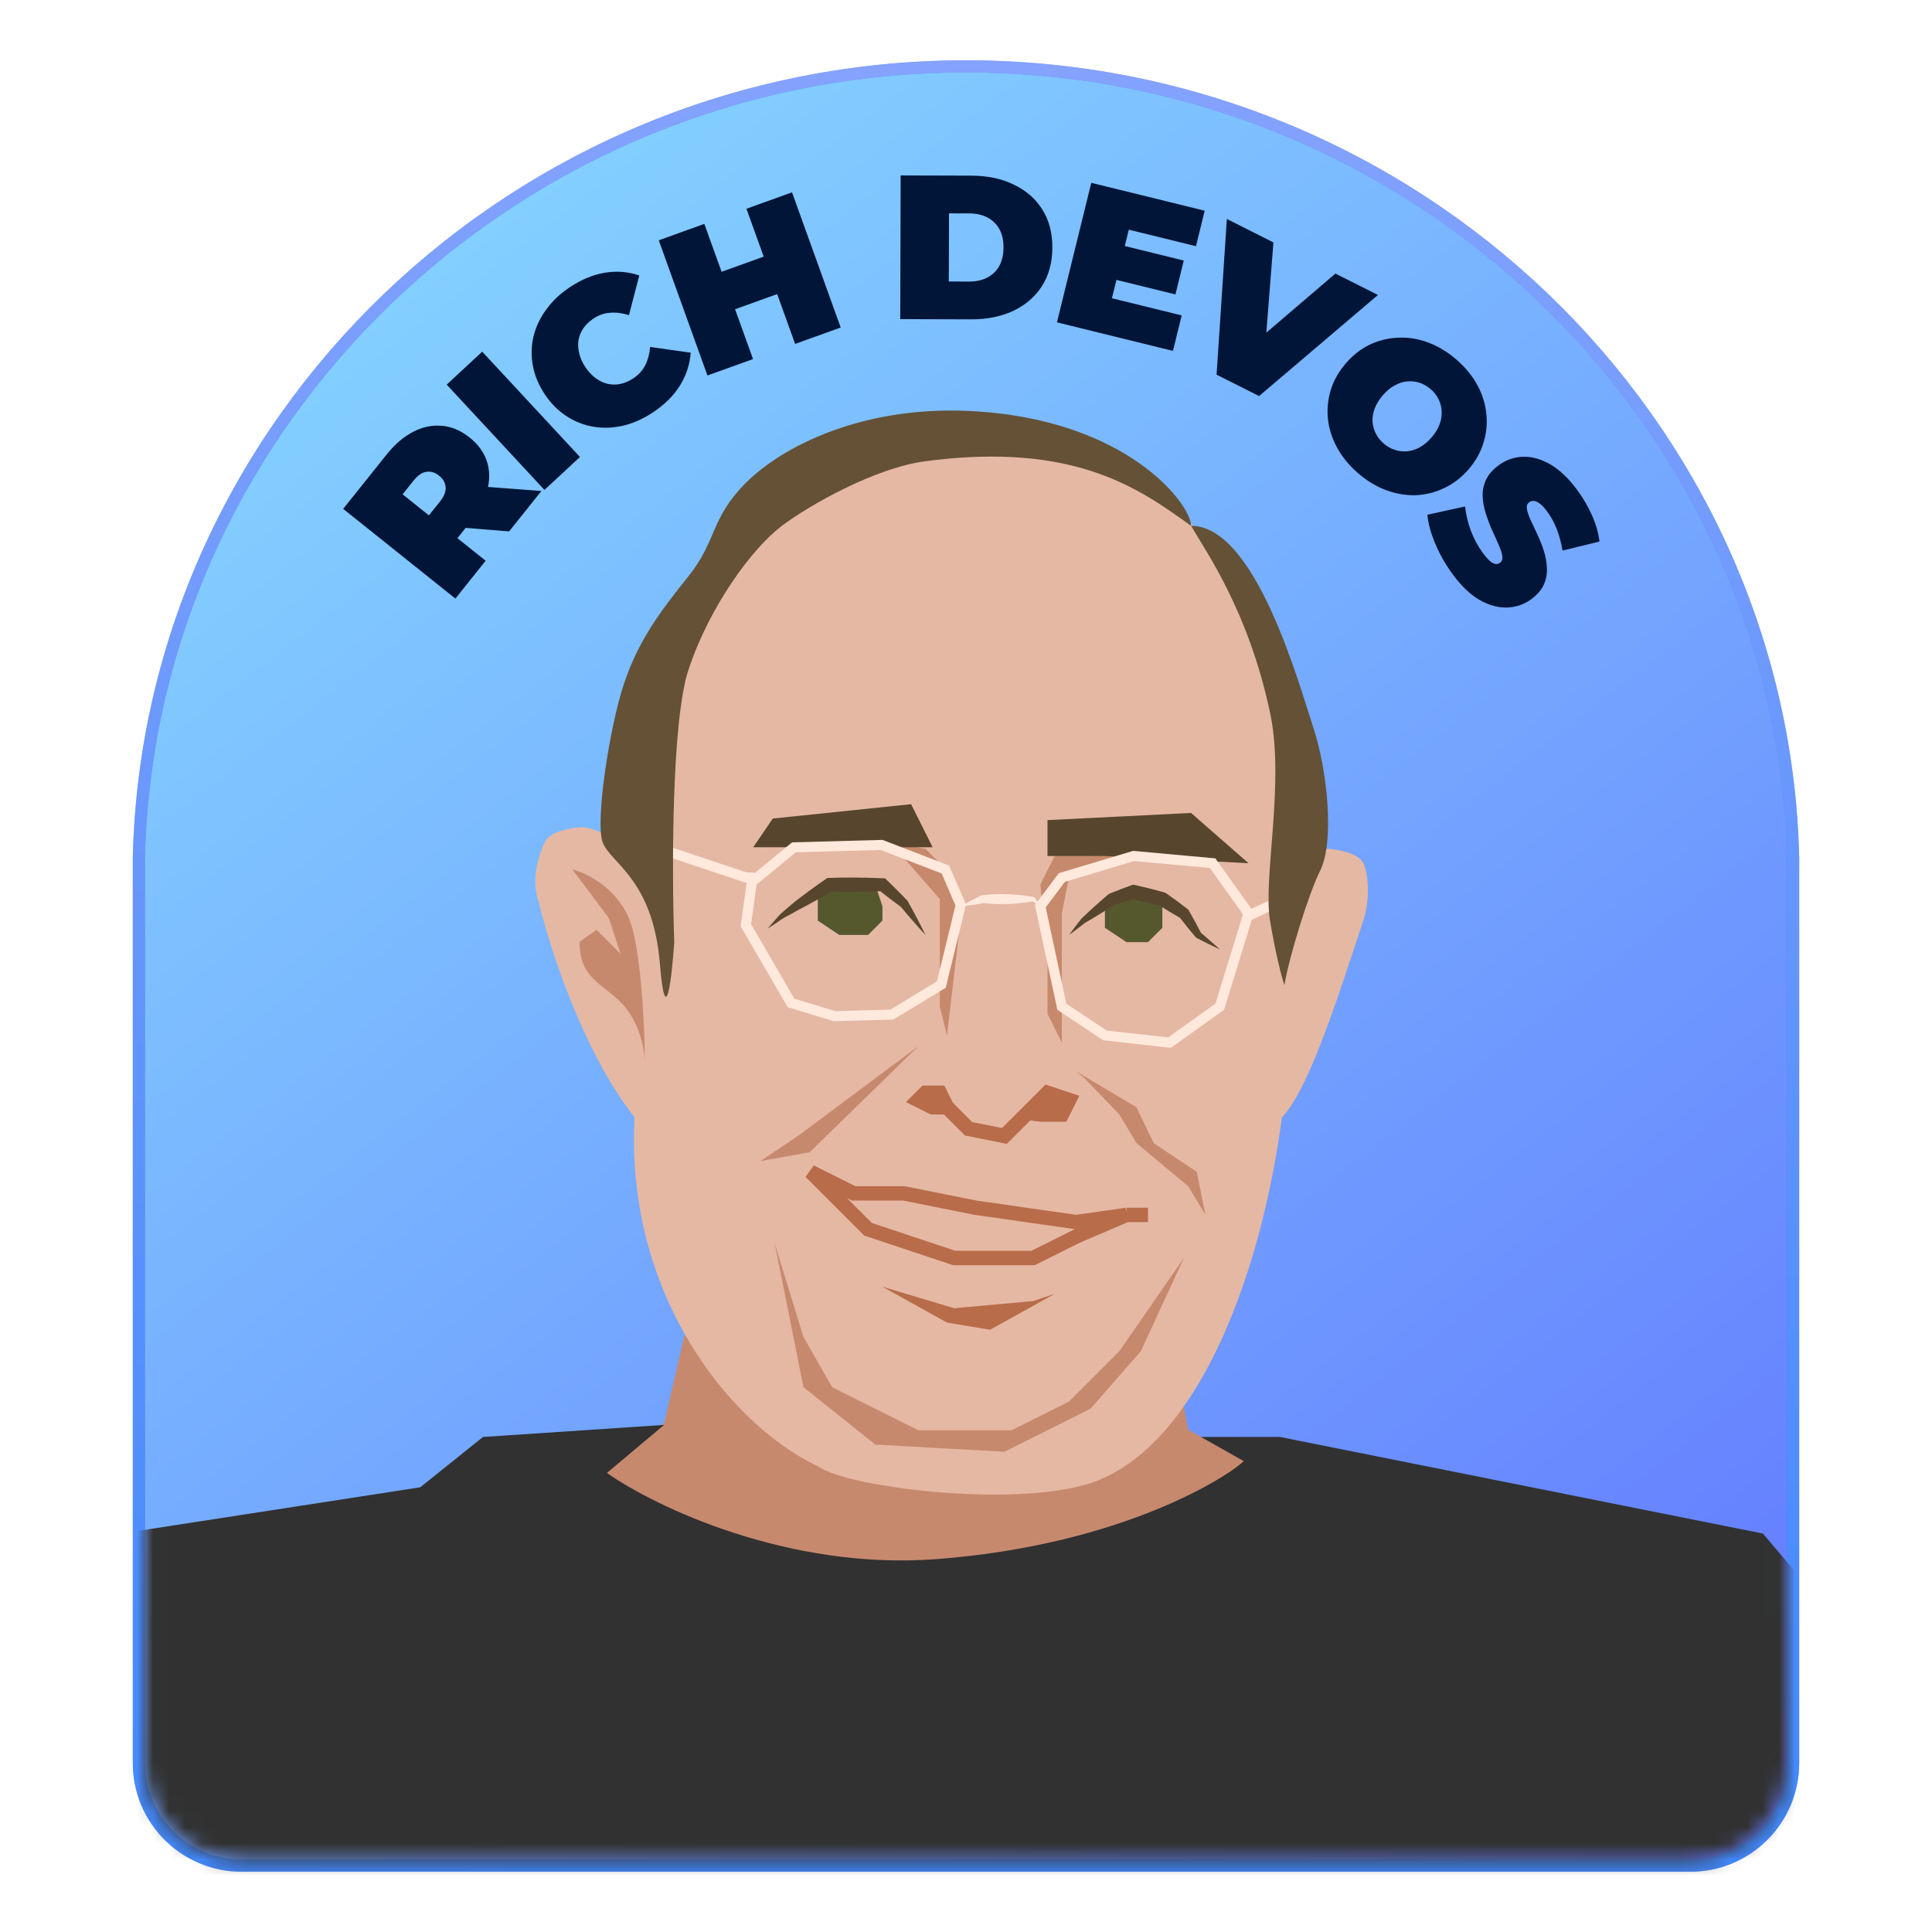 <svg width="120" height="120" viewBox="0 0 120 120" fill="none" xmlns="http://www.w3.org/2000/svg">
<path d="M104.997 115.877C108.519 115.877 111.374 113.022 111.374 109.5V53.372C111.374 53.369 111.375 53.365 111.375 53.363C111.375 53.359 111.376 53.356 111.376 53.353C111.376 53.348 111.377 53.344 111.377 53.341V53.306C111.377 53.296 111.376 53.284 111.376 53.273C111.376 53.263 111.375 53.251 111.375 53.24C111.375 53.235 111.375 53.229 111.375 53.224C111.375 53.221 111.374 53.217 111.374 53.213C111.374 53.211 111.373 53.208 111.373 53.205C111.373 53.202 111.373 53.198 111.372 53.192C111.372 53.191 111.371 53.191 111.371 53.19C110.7 26.228 87.944 4.123 60 4.123C32.056 4.123 9.3 26.228 8.629 53.19C8.629 53.191 8.628 53.191 8.628 53.192C8.627 53.198 8.627 53.202 8.627 53.205C8.627 53.208 8.626 53.211 8.626 53.213C8.626 53.217 8.625 53.221 8.625 53.224C8.625 53.229 8.625 53.235 8.625 53.24C8.625 53.251 8.624 53.263 8.624 53.273C8.624 53.284 8.623 53.296 8.623 53.306V53.341C8.623 53.344 8.624 53.348 8.624 53.353C8.624 53.356 8.625 53.359 8.625 53.363C8.625 53.365 8.626 53.369 8.626 53.372V109.5C8.626 113.022 11.481 115.877 15.003 115.877H104.997Z" fill="url(#paint0_linear_2729_13173)"/>
<path d="M104.997 115.877C108.519 115.877 111.374 113.022 111.374 109.5V53.372C111.374 53.369 111.375 53.365 111.375 53.363C111.375 53.359 111.376 53.356 111.376 53.353C111.376 53.348 111.377 53.344 111.377 53.341V53.306C111.377 53.296 111.376 53.284 111.376 53.273C111.376 53.263 111.375 53.251 111.375 53.24C111.375 53.235 111.375 53.229 111.375 53.224C111.375 53.221 111.374 53.217 111.374 53.213C111.374 53.211 111.373 53.208 111.373 53.205C111.373 53.202 111.373 53.198 111.372 53.192C111.372 53.191 111.371 53.191 111.371 53.19C110.7 26.228 87.944 4.123 60 4.123C32.056 4.123 9.3 26.228 8.629 53.19C8.629 53.191 8.628 53.191 8.628 53.192C8.627 53.198 8.627 53.202 8.627 53.205C8.627 53.208 8.626 53.211 8.626 53.213C8.626 53.217 8.625 53.221 8.625 53.224C8.625 53.229 8.625 53.235 8.625 53.24C8.625 53.251 8.624 53.263 8.624 53.273C8.624 53.284 8.623 53.296 8.623 53.306V53.341C8.623 53.344 8.624 53.348 8.624 53.353C8.624 53.356 8.625 53.359 8.625 53.363C8.625 53.365 8.626 53.369 8.626 53.372V109.5C8.626 113.022 11.481 115.877 15.003 115.877H104.997Z" stroke="#415AFD" stroke-width="0.754"/>
<path d="M104.997 115.877C108.519 115.877 111.374 113.022 111.374 109.5V53.372C111.374 53.369 111.375 53.365 111.375 53.363C111.375 53.359 111.376 53.356 111.376 53.353C111.376 53.348 111.377 53.344 111.377 53.341V53.306C111.377 53.296 111.376 53.284 111.376 53.273C111.376 53.263 111.375 53.251 111.375 53.24C111.375 53.235 111.375 53.229 111.375 53.224C111.375 53.221 111.374 53.217 111.374 53.213C111.374 53.211 111.373 53.208 111.373 53.205C111.373 53.202 111.373 53.198 111.372 53.192C111.372 53.191 111.371 53.191 111.371 53.19C110.7 26.228 87.944 4.123 60 4.123C32.056 4.123 9.3 26.228 8.629 53.19C8.629 53.191 8.628 53.191 8.628 53.192C8.627 53.198 8.627 53.202 8.627 53.205C8.627 53.208 8.626 53.211 8.626 53.213C8.626 53.217 8.625 53.221 8.625 53.224C8.625 53.229 8.625 53.235 8.625 53.24C8.625 53.251 8.624 53.263 8.624 53.273C8.624 53.284 8.623 53.296 8.623 53.306V53.341C8.623 53.344 8.624 53.348 8.624 53.353C8.624 53.356 8.625 53.359 8.625 53.363C8.625 53.365 8.626 53.369 8.626 53.372V109.5C8.626 113.022 11.481 115.877 15.003 115.877H104.997Z" stroke="url(#paint1_linear_2729_13173)" stroke-opacity="0.5" stroke-width="0.754"/>
<mask id="mask0_2729_13173" style="mask-type:alpha" maskUnits="userSpaceOnUse" x="9" y="4" width="102" height="112">
<path d="M104.997 115.5C108.31 115.5 110.997 112.814 110.997 109.5V53.283C110.997 53.129 111.004 53.436 110.997 53.283C110.376 26.493 87.774 4.5 60 4.5C32.226 4.5 9.624 26.493 9.003 53.283C8.996 53.436 9.003 53.129 9.003 53.283L9.003 109.5C9.003 112.814 11.69 115.5 15.003 115.5H104.997Z" fill="url(#paint2_linear_2729_13173)"/>
</mask>
<g mask="url(#mask0_2729_13173)">
<path d="M41.26 88.363L43.935 76.771L70.24 70.529L73.807 88.809L77.82 91.038L75.59 94.159L55.527 99.956L36.355 92.376L41.26 88.363Z" fill="#C7896E"/>
<path d="M77.546 56.286C78.152 55.383 81.308 52.648 82.45 52.719C83.18 52.763 84.375 53.003 84.679 53.609C84.983 54.216 85.124 55.841 84.679 57.177C83.044 62.082 81.113 68.324 79.329 69.662C78.576 70.475 77.835 70.024 76.689 70.188C75.164 64.463 74.235 61.264 77.546 56.286Z" fill="#E5B8A4"/>
<path d="M73.087 31.766C64.071 24.872 51.222 27.842 44.998 35.333C39.366 42.122 38.054 58.991 39.648 66.989C37.865 79.473 45.217 88.48 50.795 91.065C52.699 92.456 63.725 93.74 68.183 91.957C77.101 88.39 80.667 69.663 79.96 61.052C79.96 55.842 80.667 37.562 73.087 31.766Z" fill="#E5B8A4"/>
<path d="M40.093 53.858C39.487 52.954 37.224 51.312 36.081 51.384C35.351 51.428 34.156 51.668 33.852 52.274C33.549 52.881 32.961 54.505 33.406 55.841C34.744 61.192 37.23 67.093 40.093 70.191C40.846 71.005 39.641 70.027 40.786 70.191C42.311 64.466 43.404 58.836 40.093 53.858Z" fill="#E5B8A4"/>
<path d="M39.3 57.75C38.7 55.35 36.55 54.25 35.55 54L37.8 57L38.55 59.25L37.05 57.75L36 58.5C36 60.75 37.35 61.05 38.55 62.25C39.75 63.45 40.05 65.25 40.05 66C40.05 64.25 39.9 60.15 39.3 57.75Z" fill="#C7896D"/>
<path d="M65.508 53.166H67.737L70.412 52.72L66.399 54.503L65.953 56.732V62.529V64.758L65.062 62.974V59.407L64.616 54.949L65.508 53.166Z" fill="#C7896C"/>
<path d="M59.266 54.507L57.929 53.169L57.483 52.723L55.254 52.277L58.374 55.844V62.532L58.82 64.315L59.712 56.736L59.266 54.507Z" fill="#C7896C"/>
<path d="M69.966 75.46L66.846 75.906L60.604 75.014L56.145 74.123H53.024L50.349 72.785L52.578 75.014L53.916 76.352L59.266 78.135H64.17L66.846 76.798L69.966 75.46ZM69.966 75.46H71.304" stroke="#B86C49" stroke-width="0.892"/>
<path d="M69.52 69.22L67.38 66.991L66.845 66.545L70.59 68.774L71.66 71.003L74.335 72.787L74.871 75.462L73.8 73.679L70.59 71.003L69.52 69.22Z" fill="#C7896D"/>
<path d="M50.293 71.568L57.037 64.983L49.68 70.471L47.228 72.117L50.293 71.568Z" fill="#C7896D"/>
<path d="M46.838 54.505H46.336L38.311 51.83M77.28 57.001L79.775 55.843L80.221 54.505" stroke="#FFE9DC" stroke-width="0.624"/>
<path d="M78.883 44.25C77.546 38.008 75.019 34.442 73.979 32.658C77.992 32.658 80.667 42.467 81.558 45.142C82.45 47.817 82.896 52.276 82.004 54.059C81.291 55.486 80.072 59.409 79.775 61.193C79.626 60.747 79.24 59.32 78.883 57.18C78.438 54.505 79.817 48.61 78.883 44.25Z" fill="#645136"/>
<path d="M59.711 56.29C59.8 56.282 59.887 56.274 59.975 56.264C60.366 56.222 60.75 56.16 61.127 56.079L61.049 56.092C61.439 56.134 61.83 56.156 62.22 56.156C62.87 56.156 63.52 56.096 64.17 55.978L64.075 55.938C64.179 56.01 64.284 56.08 64.391 56.149C64.465 56.197 64.54 56.243 64.616 56.29C64.57 56.214 64.523 56.139 64.475 56.065C64.406 55.958 64.336 55.853 64.265 55.749L64.247 55.724L64.17 55.71C63.52 55.591 62.87 55.532 62.22 55.532C61.83 55.532 61.439 55.553 61.049 55.596L60.971 55.609C60.62 55.77 60.275 55.951 59.938 56.152C59.862 56.197 59.786 56.243 59.711 56.29Z" fill="#FFE9DC"/>
<path d="M60.158 25.525C69.967 25.97 73.98 31.321 73.979 32.658C70.858 30.429 66.846 27.412 57.483 28.646C54.389 29.054 50.349 31.321 48.566 32.658C46.782 33.996 44.107 37.563 42.77 41.575C41.699 44.786 41.729 54.208 41.878 58.518C41.729 60.747 41.343 64.136 40.986 59.855C40.541 54.505 37.865 53.613 37.419 52.276C36.974 50.938 37.865 45.142 38.757 42.467C39.648 39.792 40.986 38.009 42.77 35.779C44.553 33.55 44.107 32.213 46.336 29.983C48.566 27.754 53.477 25.221 60.158 25.525Z" fill="#645136"/>
<path d="M65.062 50.939V53.168H68.629L77.546 53.614L73.979 50.493L65.062 50.939Z" fill="#57462D"/>
<path d="M56.591 49.949L57.928 52.624H53.024H46.782L48 50.841L56.591 49.949Z" fill="#57462D"/>
<path d="M68.629 57.627V56.29L69.075 55.844H70.858L72.195 56.29V57.627L71.304 58.519H69.966L68.629 57.627Z" fill="#55572D"/>
<path d="M50.795 57.18V56.289V55.556L52.578 54.951H54.362L54.808 56.289V57.18L53.916 58.072H52.132L50.795 57.18Z" fill="#55572D"/>
<path d="M66.399 58.073C66.557 57.957 66.713 57.841 66.868 57.724C67.051 57.585 67.233 57.445 67.414 57.303L67.395 57.319C68.043 56.945 68.678 56.553 69.3 56.144L69.193 56.2C69.648 56.078 70.1 55.949 70.55 55.811L70.306 55.82C70.589 55.898 70.873 55.972 71.158 56.044C71.468 56.121 71.778 56.194 72.09 56.264L71.955 56.204C72.408 56.49 72.868 56.766 73.334 57.033L73.235 56.934C73.563 57.359 73.9 57.778 74.247 58.191L74.306 58.25C74.613 58.409 74.922 58.563 75.234 58.714C75.409 58.799 75.585 58.882 75.762 58.964C75.618 58.833 75.474 58.702 75.328 58.573C75.069 58.343 74.807 58.117 74.543 57.895L74.602 57.954C74.355 57.475 74.098 57.003 73.831 56.536L73.732 56.437C73.306 56.109 72.874 55.791 72.436 55.483L72.301 55.423C71.993 55.337 71.684 55.256 71.374 55.178C71.09 55.107 70.804 55.039 70.518 54.975L70.384 54.945L70.274 54.984C69.832 55.143 69.392 55.311 68.956 55.487L68.849 55.543C68.282 56.025 67.728 56.525 67.187 57.042L67.168 57.058C67.027 57.239 66.887 57.421 66.748 57.604C66.631 57.759 66.515 57.915 66.399 58.073Z" fill="#57462D"/>
<path d="M57.483 58.072C57.393 57.888 57.301 57.705 57.209 57.523C56.941 56.996 56.664 56.476 56.376 55.964L56.329 55.911C55.918 55.481 55.499 55.061 55.071 54.65L54.976 54.558L54.807 54.55C54.163 54.52 53.518 54.505 52.873 54.505C52.424 54.505 51.976 54.513 51.527 54.527L51.389 54.532L51.298 54.594C50.636 55.05 49.987 55.525 49.351 56.02L49.342 56.026C49.051 56.27 48.762 56.52 48.476 56.773L48.462 56.784C48.332 56.928 48.203 57.072 48.075 57.218C47.941 57.372 47.807 57.526 47.674 57.682C47.846 57.571 48.017 57.459 48.187 57.346C48.349 57.238 48.509 57.129 48.669 57.02L48.655 57.031C48.992 56.851 49.326 56.667 49.657 56.478L49.649 56.484C50.364 56.112 51.066 55.72 51.756 55.308L51.527 55.375C51.976 55.39 52.424 55.397 52.873 55.397C53.518 55.397 54.163 55.382 54.807 55.352L54.544 55.253C55.008 55.622 55.48 55.982 55.961 56.332L55.914 56.28C56.289 56.733 56.674 57.179 57.069 57.619C57.206 57.771 57.343 57.922 57.483 58.072Z" fill="#57462D"/>
<path d="M59.266 81.257L54.808 79.919L58.82 82.148L61.495 82.594L65.508 80.365L64.171 80.811L59.266 81.257Z" fill="#B86C49"/>
<path d="M57.483 67.881H58.374L58.82 68.773L60.158 70.11L62.387 70.556L63.725 69.218L63.825 69.118L65.062 67.881L66.4 68.327L65.954 69.218H64.616L63.825 69.118L63.725 69.218L62.387 70.556L60.158 70.11L58.82 68.773H57.929L57.037 68.327L57.483 67.881Z" fill="#B86C49"/>
<path d="M58.82 68.773H57.929L57.037 68.327L57.483 67.881H58.374L58.82 68.773ZM58.82 68.773L60.158 70.11L62.387 70.556L63.725 69.218L63.825 69.118M63.825 69.118L65.062 67.881L66.4 68.327L65.954 69.218H64.616L63.825 69.118Z" stroke="#B86C49" stroke-width="0.892"/>
<path d="M57.483 67.881H58.374L58.82 68.773L60.158 70.11L62.387 70.556L63.725 69.218L63.825 69.118L65.062 67.881L66.4 68.327L65.954 69.218H64.616L63.825 69.118L63.725 69.218L62.387 70.556L60.158 70.11L58.82 68.773H57.929L57.037 68.327L57.483 67.881Z" fill="#B86C49"/>
<path d="M58.82 68.773H57.929L57.037 68.327L57.483 67.881H58.374L58.82 68.773ZM58.82 68.773L60.158 70.11L62.387 70.556L63.725 69.218L63.825 69.118M63.825 69.118L65.062 67.881L66.4 68.327L65.954 69.218H64.616L63.825 69.118Z" stroke="#B86C49" stroke-width="0.892"/>
<path d="M49.903 83.038L48.12 77.242L49.903 86.159L54.362 89.726L62.387 90.172L67.737 87.497L70.858 83.93L73.533 78.134L69.521 83.93L66.4 87.051L62.833 88.834H57.037L51.687 86.159L49.903 83.038Z" fill="#C7896D"/>
<path d="M65.953 54.504L64.616 56.287L65.953 62.529L68.629 64.312L72.641 64.758L75.762 62.529L77.546 56.733L75.316 53.612L70.412 53.166L65.953 54.504Z" stroke="#FFE9DC" stroke-width="0.624"/>
<path d="M58.721 54.007L59.673 56.212L58.469 61.151L55.397 63.018L51.832 63.115L49.133 62.296L46.326 57.466L46.699 54.78L49.313 52.629L54.759 52.481L58.721 54.007Z" stroke="#FFE9DC" stroke-width="0.624"/>
<path d="M58.203 96.837C48.929 97.551 40.666 93.568 37.694 91.487L41.25 88.502L30 89.252L26.101 92.379L7.5 95.252L-6 122.251L129.985 120.467C125.378 113.928 109.5 95.252 109.5 95.252L79.5 89.252H74.595L77.25 90.752C76.358 91.644 69.795 95.946 58.203 96.837Z" fill="#313131"/>
</g>
<path d="M28.286 37.179L21.315 31.606L23.998 28.25C24.518 27.599 25.073 27.123 25.662 26.821C26.257 26.513 26.857 26.389 27.462 26.448C28.061 26.502 28.629 26.744 29.167 27.174C29.704 27.604 30.066 28.105 30.25 28.677C30.428 29.244 30.429 29.849 30.253 30.491C30.082 31.127 29.736 31.771 29.216 32.421L27.576 34.473L27.446 32.655L30.165 34.828L28.286 37.179ZM31.622 33.006L27.713 32.689L29.703 30.199L33.628 30.496L31.622 33.006ZM27.705 32.862L25.803 33.056L27.324 31.154C27.584 30.828 27.702 30.531 27.678 30.261C27.66 29.985 27.524 29.746 27.272 29.545C27.02 29.343 26.757 29.263 26.483 29.306C26.215 29.342 25.951 29.523 25.691 29.848L24.17 31.75L23.941 29.852L27.705 32.862ZM33.818 30.43L27.745 23.89L29.951 21.842L36.023 28.383L33.818 30.43ZM40.56 25.611C39.966 26.007 39.353 26.283 38.721 26.438C38.091 26.582 37.474 26.605 36.868 26.508C36.269 26.407 35.709 26.187 35.188 25.85C34.667 25.513 34.216 25.058 33.834 24.485C33.453 23.912 33.206 23.32 33.096 22.709C32.985 22.099 32.998 21.497 33.135 20.906C33.279 20.309 33.541 19.752 33.921 19.233C34.303 18.703 34.791 18.24 35.385 17.844C36.114 17.359 36.842 17.057 37.571 16.939C38.306 16.817 39.018 16.874 39.707 17.11L39.066 19.574C38.663 19.445 38.277 19.395 37.91 19.425C37.544 19.444 37.195 19.564 36.863 19.786C36.601 19.96 36.392 20.161 36.237 20.387C36.081 20.613 35.98 20.86 35.932 21.126C35.892 21.387 35.907 21.663 35.978 21.953C36.044 22.236 36.171 22.519 36.36 22.802C36.548 23.085 36.763 23.315 37.003 23.492C37.239 23.662 37.485 23.779 37.742 23.842C38.006 23.901 38.273 23.902 38.541 23.846C38.81 23.79 39.075 23.674 39.337 23.5C39.669 23.278 39.917 23.006 40.08 22.683C40.245 22.348 40.345 21.97 40.381 21.548L42.902 21.906C42.85 22.625 42.628 23.304 42.237 23.942C41.847 24.57 41.289 25.126 40.56 25.611ZM46.363 12.965L49.194 11.946L52.218 20.343L49.387 21.362L46.363 12.965ZM46.772 22.304L43.94 23.323L40.917 14.926L43.748 13.906L46.772 22.304ZM48.464 18.198L45.465 19.278L44.627 16.951L47.626 15.871L48.464 18.198ZM55.916 19.822L55.941 10.897L60.34 10.91C61.334 10.912 62.209 11.098 62.965 11.465C63.721 11.824 64.31 12.336 64.733 13C65.156 13.665 65.366 14.456 65.364 15.374C65.361 16.3 65.146 17.099 64.719 17.769C64.293 18.431 63.7 18.943 62.943 19.306C62.185 19.661 61.309 19.837 60.315 19.835L55.916 19.822ZM58.932 17.485L60.194 17.488C60.619 17.489 60.989 17.41 61.304 17.249C61.627 17.088 61.879 16.851 62.058 16.537C62.238 16.215 62.328 15.824 62.329 15.365C62.331 14.915 62.242 14.532 62.065 14.217C61.887 13.902 61.637 13.663 61.315 13.501C61.001 13.338 60.631 13.257 60.206 13.255L58.944 13.252L58.932 17.485ZM69.663 15.231L73.526 16.182L73.009 18.286L69.146 17.336L69.663 15.231ZM69.064 18.524L73.397 19.59L72.855 21.794L65.649 20.021L67.781 11.355L74.826 13.087L74.284 15.291L70.111 14.265L69.064 18.524ZM75.564 23.271L76.202 13.601L79.095 15.056L78.456 23.169L76.736 22.304L82.945 16.992L85.588 18.321L78.207 24.599L75.564 23.271ZM84.352 29.39C83.805 28.918 83.372 28.392 83.053 27.812C82.74 27.238 82.55 26.646 82.481 26.037C82.418 25.421 82.477 24.814 82.656 24.216C82.843 23.624 83.155 23.074 83.594 22.566C84.039 22.052 84.538 21.663 85.091 21.4C85.657 21.136 86.246 20.994 86.859 20.973C87.478 20.946 88.094 21.046 88.707 21.273C89.327 21.505 89.91 21.858 90.456 22.33C91.009 22.808 91.442 23.334 91.755 23.908C92.068 24.482 92.255 25.077 92.318 25.693C92.387 26.303 92.328 26.904 92.142 27.496C91.968 28.087 91.658 28.64 91.214 29.154C90.774 29.662 90.272 30.048 89.707 30.312C89.148 30.582 88.559 30.73 87.94 30.757C87.327 30.777 86.714 30.674 86.101 30.447C85.488 30.221 84.905 29.868 84.352 29.39ZM85.945 27.548C86.157 27.731 86.386 27.862 86.633 27.941C86.886 28.025 87.141 28.055 87.399 28.03C87.668 28.004 87.93 27.922 88.185 27.783C88.446 27.637 88.69 27.433 88.918 27.169C89.146 26.906 89.311 26.638 89.411 26.365C89.517 26.086 89.561 25.815 89.542 25.551C89.535 25.287 89.471 25.035 89.352 24.797C89.238 24.564 89.076 24.356 88.863 24.172C88.651 23.989 88.418 23.855 88.165 23.771C87.918 23.692 87.66 23.666 87.391 23.692C87.134 23.716 86.875 23.801 86.614 23.947C86.359 24.086 86.118 24.287 85.89 24.551C85.662 24.814 85.495 25.086 85.388 25.365C85.288 25.637 85.241 25.906 85.248 26.17C85.267 26.434 85.333 26.682 85.447 26.915C85.567 27.154 85.732 27.364 85.945 27.548ZM90.216 35.651C89.773 35.047 89.415 34.414 89.14 33.752C88.865 33.089 88.704 32.496 88.657 31.972L90.999 31.457C91.051 31.945 91.169 32.444 91.352 32.953C91.547 33.463 91.79 33.917 92.082 34.315C92.252 34.548 92.399 34.719 92.522 34.83C92.657 34.941 92.775 35.008 92.875 35.03C92.981 35.046 93.076 35.024 93.158 34.964C93.289 34.868 93.339 34.721 93.309 34.522C93.278 34.323 93.199 34.085 93.072 33.81C92.956 33.537 92.822 33.24 92.671 32.919C92.526 32.592 92.397 32.25 92.282 31.892C92.172 31.54 92.108 31.187 92.089 30.831C92.076 30.483 92.144 30.143 92.292 29.813C92.447 29.478 92.716 29.17 93.1 28.889C93.546 28.562 94.041 28.389 94.585 28.37C95.141 28.352 95.71 28.509 96.291 28.842C96.877 29.182 97.442 29.722 97.984 30.462C98.341 30.949 98.641 31.467 98.885 32.015C99.129 32.563 99.283 33.104 99.347 33.637L97.053 34.196C96.97 33.709 96.85 33.264 96.693 32.863C96.541 32.469 96.349 32.114 96.118 31.799C95.947 31.565 95.791 31.395 95.649 31.288C95.508 31.181 95.38 31.122 95.266 31.111C95.157 31.106 95.062 31.134 94.98 31.194C94.856 31.285 94.81 31.43 94.84 31.629C94.877 31.823 94.957 32.054 95.08 32.323C95.207 32.598 95.347 32.896 95.498 33.217C95.654 33.545 95.787 33.885 95.898 34.237C96.008 34.588 96.069 34.938 96.082 35.287C96.101 35.642 96.036 35.985 95.888 36.315C95.739 36.645 95.477 36.948 95.1 37.224C94.661 37.546 94.163 37.715 93.607 37.733C93.063 37.753 92.497 37.599 91.909 37.271C91.328 36.938 90.763 36.398 90.216 35.651Z" fill="#001538"/>
<defs>
<linearGradient id="paint0_linear_2729_13173" x1="111" y1="115.5" x2="19.056" y2="-3.284" gradientUnits="userSpaceOnUse">
<stop stop-color="#6277FF"/>
<stop offset="1" stop-color="#88DDFF"/>
</linearGradient>
<linearGradient id="paint1_linear_2729_13173" x1="60" y1="4.5" x2="62.25" y2="117" gradientUnits="userSpaceOnUse">
<stop stop-color="#C8EAFF"/>
<stop offset="1" stop-color="#41B6FD"/>
</linearGradient>
<linearGradient id="paint2_linear_2729_13173" x1="111" y1="115.5" x2="19.056" y2="-3.284" gradientUnits="userSpaceOnUse">
<stop stop-color="#3B55FF"/>
<stop offset="1" stop-color="#77D8FF"/>
</linearGradient>
</defs>
</svg>

